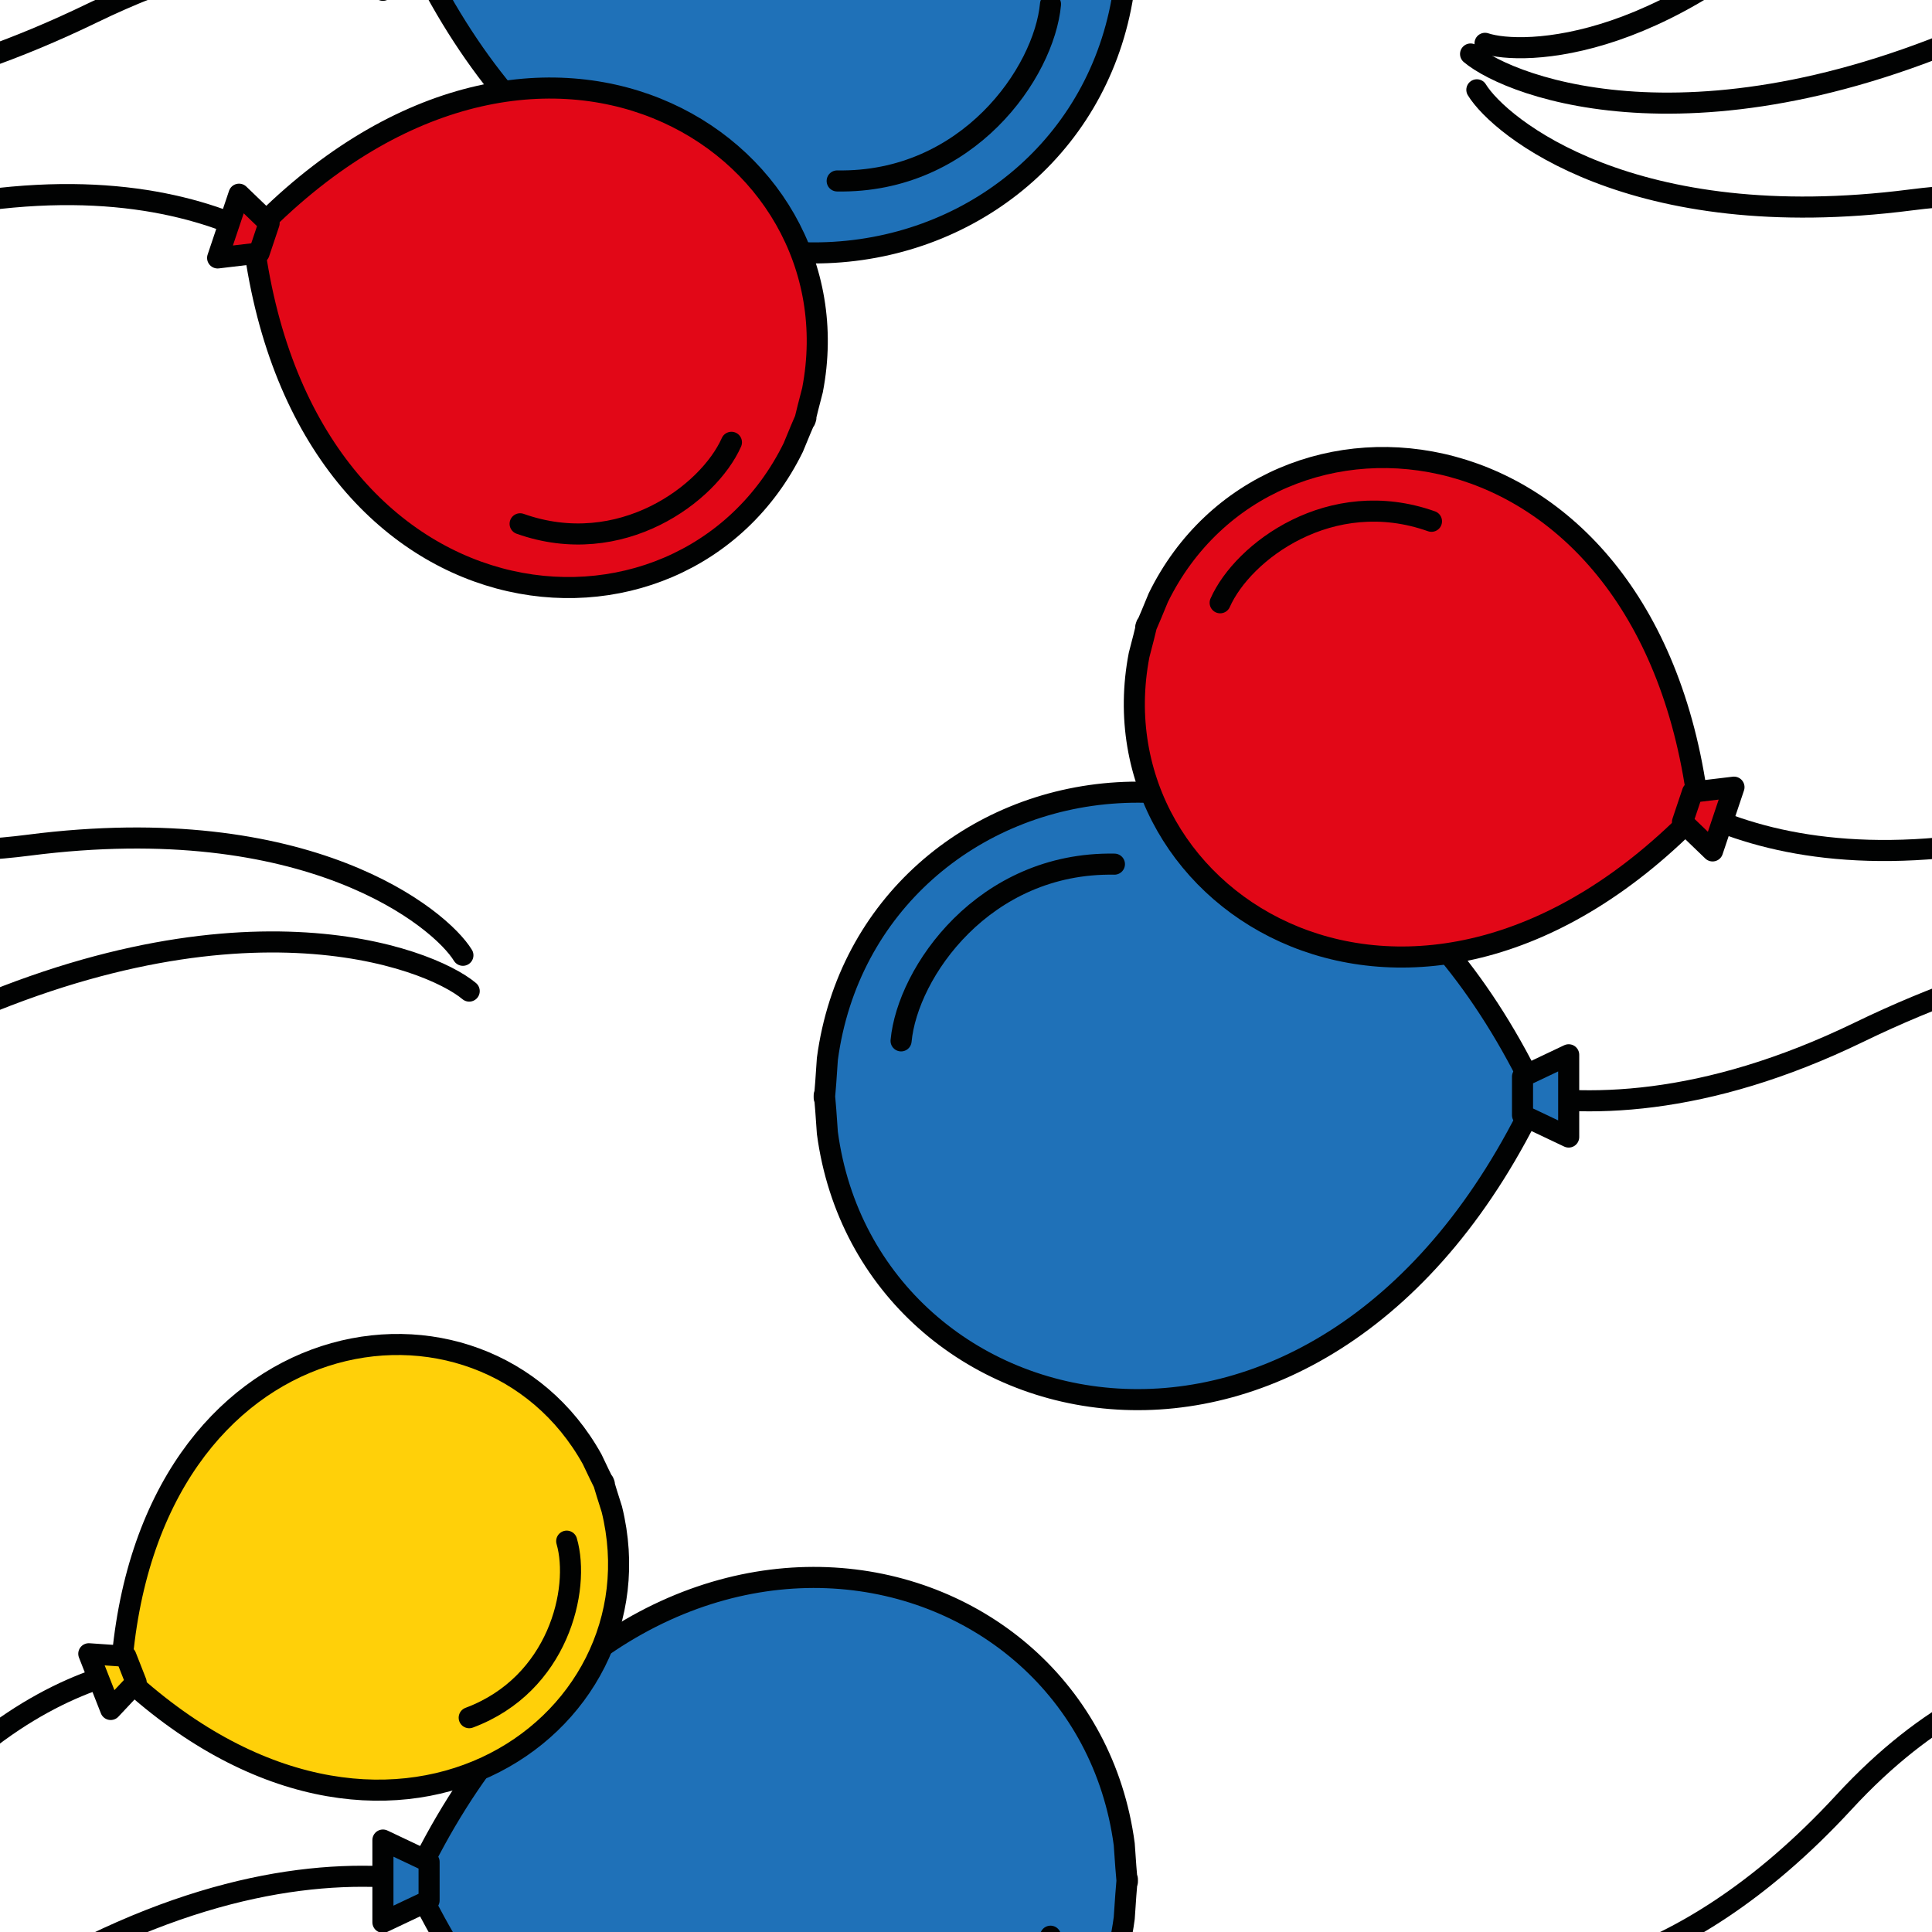 <?xml version="1.0" encoding="utf-8"?>
<!-- Generator: Adobe Illustrator 16.0.0, SVG Export Plug-In . SVG Version: 6.00 Build 0)  -->
<!DOCTYPE svg PUBLIC "-//W3C//DTD SVG 1.1//EN" "http://www.w3.org/Graphics/SVG/1.1/DTD/svg11.dtd">
<svg version="1.1" xmlns="http://www.w3.org/2000/svg" xmlns:xlink="http://www.w3.org/1999/xlink" x="0px" y="0px" width="220px"
	 height="220px" viewBox="0 0 220 220" enable-background="new 0 0 220 220" xml:space="preserve">
<g id="bg">
	<g>
		<g>
			<g>
				<rect fill="none" width="220" height="220"/>
			</g>
		</g>
	</g>
</g>
<g id="Layer_1">
	<g>
		
			<path fill="none" stroke="#010202" stroke-width="2.4" stroke-linecap="round" stroke-linejoin="round" stroke-miterlimit="10" d="
			M65.57,0.66c0,0-19.767-16.289-55.021,0.805c-35.254,17.094-57.526,8.59-62.188,4.684"/>
		
			<path fill="#1F71B8" stroke="#010202" stroke-width="2.4" stroke-linecap="round" stroke-linejoin="round" stroke-miterlimit="10" d="
			M47.181-5.787c24.298,51.4,76.165,39.25,80.838,4.205c0,0,0.362-5.596,0.362-4.275s-0.362-4.135-0.362-4.135
			C123.346-45.037,71.479-57.188,47.181-5.787"/>
		
			<polygon fill="#1F71B8" stroke="#010202" stroke-width="2.4" stroke-linecap="round" stroke-linejoin="round" stroke-miterlimit="10" points="
			48.861,-7.979 43.604,-10.471 43.604,-1.104 48.861,-3.596 		"/>
		
			<path fill="none" stroke="#010202" stroke-width="2.4" stroke-linecap="round" stroke-linejoin="round" stroke-miterlimit="10" d="
			M119.624,0.479c-0.726,7.797-9.428,20.385-24.294,20.125"/>
		<g>
			
				<path fill="none" stroke="#010202" stroke-width="2.4" stroke-linecap="round" stroke-linejoin="round" stroke-miterlimit="10" d="
				M41.348,36.451c0,0-11.084-17.766-42.852-13.684c-31.77,4.082-46.82-8.301-49.418-12.541"/>
			
				<path fill="#E20717" stroke="#010202" stroke-width="2.4" stroke-linecap="round" stroke-linejoin="round" stroke-miterlimit="10" d="
				M28.771,26.672c5.467,46.156,48.826,50.227,61.561,24.281c0,0,1.736-4.244,1.393-3.221s0.794-3.299,0.794-3.299
				C98.01,16.057,60.971-6.848,28.771,26.672"/>
			
				<polygon fill="#E20717" stroke="#010202" stroke-width="2.4" stroke-linecap="round" stroke-linejoin="round" stroke-miterlimit="10" points="
				30.645,25.41 27.218,22.113 24.781,29.371 29.505,28.809 			"/>
			
				<path fill="none" stroke="#010202" stroke-width="2.4" stroke-linecap="round" stroke-linejoin="round" stroke-miterlimit="10" d="
				M83.29,50.367c-2.59,5.854-12.608,13.348-24.063,9.279"/>
		</g>
		<g>
			
				<path fill="none" stroke="#010202" stroke-width="2.4" stroke-linecap="round" stroke-linejoin="round" stroke-miterlimit="10" d="
				M27.958-29.99c0,0-17.729-5.773-37.063,15.193C-28.439,6.17-45.794,6.34-49.992,4.934"/>
		</g>
	</g>
	<g>
		
			<path fill="none" stroke="#010202" stroke-width="2.4" stroke-linecap="round" stroke-linejoin="round" stroke-miterlimit="10" d="
			M156.662,118.344c0,0,19.767,16.289,55.021-0.803c35.254-17.094,57.526-8.59,62.188-4.684"/>
		
			<path fill="#1F71B8" stroke="#010202" stroke-width="2.4" stroke-linecap="round" stroke-linejoin="round" stroke-miterlimit="10" d="
			M175.052,124.793c-24.298-51.4-76.165-39.252-80.838-4.207c0,0-0.362,5.598-0.362,4.277c0-1.322,0.362,4.135,0.362,4.135
			C98.887,164.043,150.754,176.191,175.052,124.793"/>
		
			<polygon fill="#1F71B8" stroke="#010202" stroke-width="2.4" stroke-linecap="round" stroke-linejoin="round" stroke-miterlimit="10" points="
			173.371,126.984 178.629,129.477 178.629,120.109 173.371,122.602 		"/>
		
			<path fill="none" stroke="#010202" stroke-width="2.4" stroke-linecap="round" stroke-linejoin="round" stroke-miterlimit="10" d="
			M102.608,118.525c0.726-7.795,9.428-20.385,24.294-20.123"/>
		<g>
			
				<path fill="none" stroke="#010202" stroke-width="2.4" stroke-linecap="round" stroke-linejoin="round" stroke-miterlimit="10" d="
				M180.885,82.555c0,0,11.084,17.766,42.852,13.684c31.77-4.082,46.82,8.301,49.418,12.541"/>
			
				<path fill="#E20717" stroke="#010202" stroke-width="2.4" stroke-linecap="round" stroke-linejoin="round" stroke-miterlimit="10" d="
				M193.461,92.334c-5.467-46.156-48.826-50.227-61.561-24.281c0,0-1.736,4.244-1.393,3.221s-0.794,3.299-0.794,3.299
				C124.223,102.949,161.262,125.852,193.461,92.334"/>
			
				<polygon fill="#E20717" stroke="#010202" stroke-width="2.4" stroke-linecap="round" stroke-linejoin="round" stroke-miterlimit="10" points="
				191.588,93.596 195.015,96.895 197.451,89.635 192.728,90.199 			"/>
			
				<path fill="none" stroke="#010202" stroke-width="2.4" stroke-linecap="round" stroke-linejoin="round" stroke-miterlimit="10" d="
				M138.942,68.639c2.59-5.854,12.608-13.348,24.063-9.279"/>
		</g>
	</g>
	<g>
		
			<path fill="none" stroke="#010202" stroke-width="2.4" stroke-linecap="round" stroke-linejoin="round" stroke-miterlimit="10" d="
			M-63.78,118.344c0,0,19.767,16.289,55.021-0.803c35.254-17.094,57.526-8.59,62.188-4.684"/>
		<g>
			
				<path fill="none" stroke="#010202" stroke-width="2.4" stroke-linecap="round" stroke-linejoin="round" stroke-miterlimit="10" d="
				M-39.558,82.555c0,0,11.084,17.766,42.852,13.684c31.77-4.082,46.82,8.301,49.418,12.541"/>
		</g>
	</g>
	<g>
		
			<path fill="none" stroke="#010202" stroke-width="2.4" stroke-linecap="round" stroke-linejoin="round" stroke-miterlimit="10" d="
			M65.57,220.66c0,0-19.767-16.289-55.021,0.805c-35.254,17.094-57.526,8.59-62.188,4.684"/>
		
			<path fill="#1F71B8" stroke="#010202" stroke-width="2.4" stroke-linecap="round" stroke-linejoin="round" stroke-miterlimit="10" d="
			M47.181,214.213c24.298,51.4,76.165,39.25,80.838,4.205c0,0,0.362-5.596,0.362-4.275s-0.362-4.135-0.362-4.135
			C123.346,174.963,71.479,162.813,47.181,214.213"/>
		
			<polygon fill="#1F71B8" stroke="#010202" stroke-width="2.4" stroke-linecap="round" stroke-linejoin="round" stroke-miterlimit="10" points="
			48.861,212.021 43.604,209.529 43.604,218.896 48.861,216.404 		"/>
		
			<path fill="none" stroke="#010202" stroke-width="2.4" stroke-linecap="round" stroke-linejoin="round" stroke-miterlimit="10" d="
			M119.624,220.479c-0.726,7.797-9.428,20.385-24.294,20.125"/>
		<g>
			
				<path fill="none" stroke="#010202" stroke-width="2.4" stroke-linecap="round" stroke-linejoin="round" stroke-miterlimit="10" d="
				M27.958,190.01c0,0-17.729-5.773-37.063,15.193c-19.334,20.967-36.688,21.137-40.887,19.73"/>
			
				<path fill="#FFD009" stroke="#010202" stroke-width="2.4" stroke-linecap="round" stroke-linejoin="round" stroke-miterlimit="10" d="
				M13.782,190.537c30.147,28.355,62.054,6.314,55.889-18.674c0,0-1.244-3.887-0.893-2.992s-1.347-2.705-1.347-2.705
				C54.936,143.666,16.561,149.244,13.782,190.537"/>
			
				<polygon fill="#FFD009" stroke="#010202" stroke-width="2.4" stroke-linecap="round" stroke-linejoin="round" stroke-miterlimit="10" points="
				14.338,188.605 10.111,188.316 12.605,194.662 15.504,191.574 			"/>
			
				<path fill="none" stroke="#010202" stroke-width="2.4" stroke-linecap="round" stroke-linejoin="round" stroke-miterlimit="10" d="
				M64.532,175.494c1.584,5.477-0.96,16.322-11.103,20.104"/>
		</g>
	</g>
	<g>
		
			<path fill="none" stroke="#010202" stroke-width="2.4" stroke-linecap="round" stroke-linejoin="round" stroke-miterlimit="10" d="
			M284.665,0.66c0,0-19.767-16.289-55.021,0.805c-35.254,17.094-57.526,8.59-62.188,4.684"/>
		<g>
			
				<path fill="none" stroke="#010202" stroke-width="2.4" stroke-linecap="round" stroke-linejoin="round" stroke-miterlimit="10" d="
				M260.442,36.451c0,0-11.084-17.766-42.852-13.684c-31.77,4.082-46.82-8.301-49.418-12.541"/>
		</g>
		<g>
			
				<path fill="none" stroke="#010202" stroke-width="2.4" stroke-linecap="round" stroke-linejoin="round" stroke-miterlimit="10" d="
				M247.053-29.99c0,0-17.729-5.773-37.063,15.193C190.655,6.17,173.301,6.34,169.103,4.934"/>
		</g>
	</g>
	<g>
		
			<path fill="none" stroke="#010202" stroke-width="2.4" stroke-linecap="round" stroke-linejoin="round" stroke-miterlimit="10" d="
			M284.665,220.66c0,0-19.767-16.289-55.021,0.805c-35.254,17.094-57.526,8.59-62.188,4.684"/>
		<g>
			
				<path fill="none" stroke="#010202" stroke-width="2.4" stroke-linecap="round" stroke-linejoin="round" stroke-miterlimit="10" d="
				M247.053,190.01c0,0-17.729-5.773-37.063,15.193c-19.334,20.967-36.688,21.137-40.887,19.73"/>
		</g>
	</g>
</g>
</svg>
